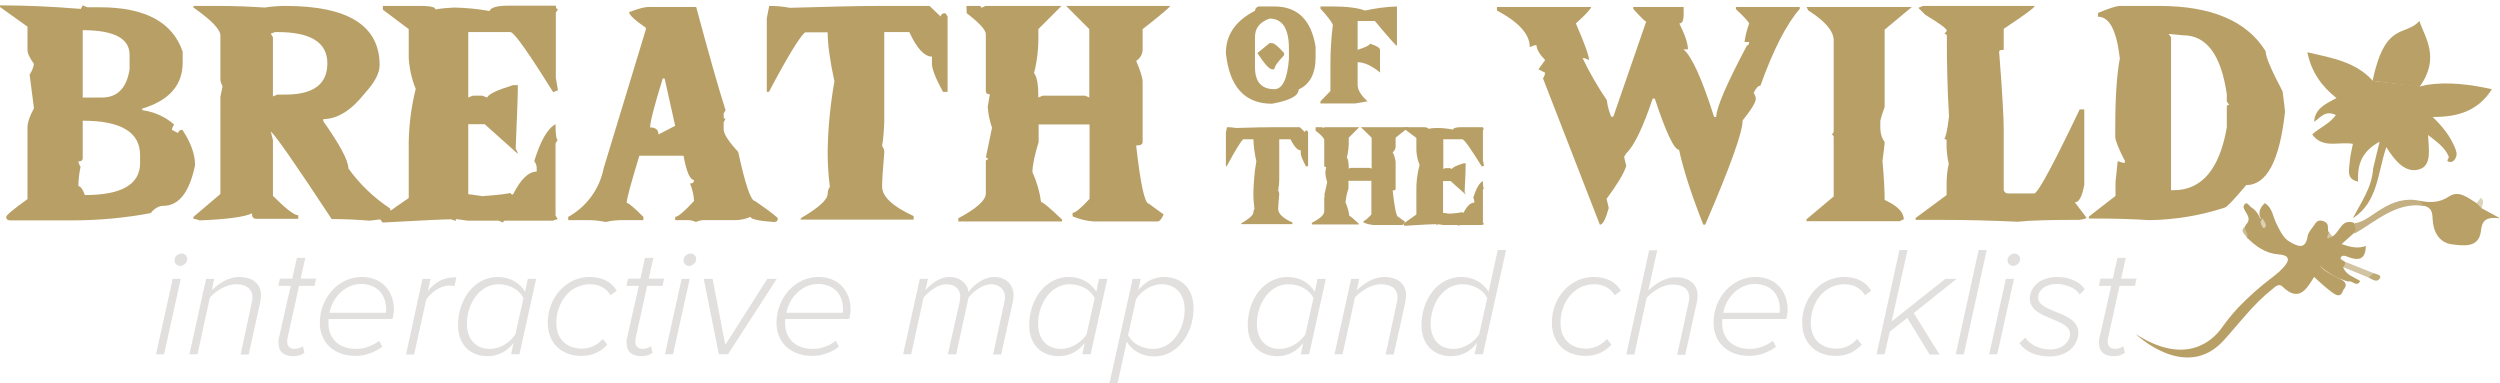 <?xml version="1.0" encoding="utf-8"?>
<!-- Generator: Adobe Illustrator 25.2.1, SVG Export Plug-In . SVG Version: 6.00 Build 0)  -->
<svg version="1.1" id="Layer_1" xmlns="http://www.w3.org/2000/svg" xmlns:xlink="http://www.w3.org/1999/xlink" x="0px" y="0px"
	 viewBox="0 0 927.9 142.2" style="enable-background:new 0 0 927.9 142.2;" xml:space="preserve">
<style type="text/css">
	.st0{enable-background:new    ;}
	.st1{fill:#E2E0DF;}
	.st2{fill:#B89F66;}
	.st3{fill:#D2C3A3;}
	.st4{fill:#CBBD93;}
	.st5{fill:#BCAB76;}
	.st6{fill:#D3C4A3;}
	.st7{fill:#B9A067;}
	.st8{fill:#C3AF81;}
	.st9{fill:#DDD2BA;}
	.st10{fill:#DBCFB4;}
	.st11{fill:#B8A066;}
</style>
<g id="Layer_2_1_">
	<g id="Layer_1-2">
		<g class="st0">
			<path class="st1" d="M64.1,103.5h3l-6.2,28h-3L64.1,103.5z M67.4,94.1c1.2,0,2.1,0.9,2.1,2c0,1.6-1.5,2.6-2.6,2.6
				c-1.2,0-2.1-0.9-2.1-2C64.7,95.1,66.2,94.1,67.4,94.1z"/>
			<path class="st1" d="M93.4,112.5c0.1-0.6,0.3-1.4,0.3-2.1c0-3.5-2.7-4.9-6.1-4.9c-3.7,0-7.3,2.4-9.7,4.9l-4.6,21.1h-3l6.2-28h3
				l-0.9,4.2c2.5-2.4,6.2-4.9,10.1-4.9c4.8,0,8.2,2.3,8.2,6.9c0,0.5-0.2,1.7-0.3,2.4l-4.3,19.5h-3L93.4,112.5z"/>
			<path class="st1" d="M103.4,126l4.5-19.9h-4.6l0.6-2.7h4.6l1.7-7.7h3.1l-1.7,7.7h5.7l-0.6,2.7h-5.7l-4.3,19.5
				c-0.1,0.3-0.1,0.7-0.1,1.2c0,1.7,1,2.7,2.8,2.7c1.1,0,2.3-0.5,3-1l0.6,2.4c-1,0.8-2.4,1.3-4,1.3c-3.5,0-5.6-1.5-5.6-4.7
				C103.3,127.3,103.3,126.6,103.4,126z"/>
			<path class="st1" d="M134.3,102.8c7.5,0,11.9,5.3,11.9,12.1c0,1.2-0.3,2.8-0.5,3.5h-23.7c-0.1,0.3-0.1,1.2-0.1,1.6
				c0,5.2,3.4,9.5,10.3,9.5c2.8,0,6-1,8.5-3l1.2,2.2c-2.5,1.9-6.1,3.4-9.8,3.4c-8.4,0-13.4-5.1-13.4-12.4
				C118.8,110.5,125.6,102.8,134.3,102.8z M143.3,114.8c0-5.5-3.3-9.4-9.4-9.4c-5.6,0-10.6,4.9-11.6,10.7h20.9
				C143.3,115.8,143.3,115.2,143.3,114.8z"/>
			<path class="st1" d="M156.8,103.5h3l-1,4.5c2.9-3.4,5.6-5.1,10.6-5.1l-0.7,3.3c-0.3-0.1-1.1-0.2-2-0.2c-3.4,0-6.7,2.6-8.5,5.2
				l-4.5,20.4h-3L156.8,103.5z"/>
			<path class="st1" d="M195.9,103.5h3.1l-6.2,28h-3.1l0.9-4.2c-2.3,3-5.6,4.9-9.6,4.9c-6.4,0-11-4.2-11-11.5
				c0-9.4,5.9-17.9,14.8-17.9c4.6,0,8.2,2.3,10.1,5.5L195.9,103.5z M181.8,129.5c3.9,0,7.6-2.5,9.5-5.4l3-13.5
				c-1.4-2.8-4.8-5.1-9.3-5.1c-7,0-11.7,7.3-11.7,14.7C173.3,126,176.7,129.5,181.8,129.5z"/>
			<path class="st1" d="M218.8,102.8c4.9,0,8.2,1.9,10.1,5.1l-2.3,1.7c-1.6-2.8-4.5-4.1-7.6-4.1c-7.7,0-12.5,7-12.5,14.3
				c0,6.4,4.1,9.6,9.6,9.6c3.1,0,5.8-1.5,7.6-3.6l1.7,2.1c-2.4,2.6-5.4,4.2-9.6,4.2c-7.2,0-12.5-4.5-12.5-12.4
				C203.3,110.6,210.1,102.8,218.8,102.8z"/>
			<path class="st1" d="M232.6,126l4.5-19.9h-4.6l0.6-2.7h4.6l1.7-7.7h3.1l-1.7,7.7h5.7l-0.6,2.7h-5.7l-4.3,19.5
				c-0.1,0.3-0.1,0.7-0.1,1.2c0,1.7,1,2.7,2.8,2.7c1.1,0,2.3-0.5,3-1l0.6,2.4c-1,0.8-2.4,1.3-4,1.3c-3.5,0-5.6-1.5-5.6-4.7
				C232.5,127.3,232.5,126.6,232.6,126z"/>
			<path class="st1" d="M253,103.5h3l-6.2,28h-3L253,103.5z M256.3,94.1c1.2,0,2.1,0.9,2.1,2c0,1.6-1.5,2.6-2.6,2.6
				c-1.2,0-2.1-0.9-2.1-2C253.7,95.1,255.1,94.1,256.3,94.1z"/>
			<path class="st1" d="M261.2,103.5h3.3l4.7,24.5l15.6-24.5h3.5l-18.1,28h-3.4L261.2,103.5z"/>
			<path class="st1" d="M303.8,102.8c7.5,0,11.9,5.3,11.9,12.1c0,1.2-0.3,2.8-0.5,3.5h-23.7c-0.1,0.3-0.1,1.2-0.1,1.6
				c0,5.2,3.4,9.5,10.3,9.5c2.8,0,6-1,8.5-3l1.2,2.2c-2.5,1.9-6.1,3.4-9.8,3.4c-8.4,0-13.4-5.1-13.4-12.4
				C288.3,110.5,295.1,102.8,303.8,102.8z M312.9,114.8c0-5.5-3.3-9.4-9.4-9.4c-5.6,0-10.6,4.9-11.6,10.7h20.9
				C312.9,115.8,312.9,115.2,312.9,114.8z"/>
			<path class="st1" d="M372.8,112c0.1-0.2,0.2-1,0.2-1.7c0-3.1-2.4-4.8-5.1-4.8c-3,0-6.3,2.3-8.4,4.9l-4.6,21.1h-3.1l4.4-19.5
				c0.1-0.9,0.2-1.2,0.2-2c0-2.5-1.8-4.5-5.2-4.5c-2.9,0-6.1,2.3-8.4,4.9l-4.6,21.1h-3l6.2-28h3l-0.9,4.2c1.6-1.8,4.9-4.9,8.9-4.9
				c4.7,0,7,3.4,7,5.4v0.2c2.2-2.8,5.7-5.6,9.7-5.6c3.8,0,7.1,2.4,7.1,6.9c0,0.6-0.2,1.6-0.3,2.4l-4.3,19.5h-3L372.8,112z"/>
			<path class="st1" d="M407.9,103.5h3.1l-6.2,28h-3.1l0.9-4.2c-2.3,3-5.6,4.9-9.6,4.9c-6.4,0-11-4.2-11-11.5
				c0-9.4,5.9-17.9,14.8-17.9c4.6,0,8.2,2.3,10.1,5.5L407.9,103.5z M393.8,129.5c3.9,0,7.6-2.5,9.5-5.4l3-13.5
				c-1.4-2.8-4.8-5.1-9.3-5.1c-7,0-11.7,7.3-11.7,14.7C385.3,126,388.7,129.5,393.8,129.5z"/>
			<path class="st1" d="M414.8,142.2h-3l8.6-38.7h3l-0.9,4.2c2.3-3,5.6-4.9,9.6-4.9c6.4,0,10.9,4.3,10.9,11.6
				c0,9.4-5.9,17.9-14.7,17.9c-4.6,0-8.2-2.3-10.1-5.5L414.8,142.2z M431.2,105.5c-3.9,0-7.5,2.5-9.5,5.4l-3,13.5
				c1.4,2.8,4.8,5.1,9.3,5.1c7.1,0,11.7-7.3,11.7-14.6C439.7,109.1,436.3,105.5,431.2,105.5z"/>
			<path class="st1" d="M489,103.5h3.1l-6.2,28h-3.1l0.9-4.2c-2.3,3-5.6,4.9-9.6,4.9c-6.4,0-11-4.2-11-11.5
				c0-9.4,5.9-17.9,14.8-17.9c4.6,0,8.2,2.3,10.1,5.5L489,103.5z M475,129.5c3.9,0,7.6-2.5,9.5-5.4l3-13.5c-1.4-2.8-4.8-5.1-9.3-5.1
				c-7,0-11.7,7.3-11.7,14.7C466.5,126,469.8,129.5,475,129.5z"/>
			<path class="st1" d="M518.4,112.5c0.1-0.6,0.3-1.4,0.3-2.1c0-3.5-2.7-4.9-6.1-4.9c-3.7,0-7.3,2.4-9.7,4.9l-4.6,21.1h-3l6.2-28h3
				l-0.9,4.2c2.5-2.4,6.2-4.9,10.1-4.9c4.8,0,8.2,2.3,8.2,6.9c0,0.5-0.2,1.7-0.3,2.4l-4.3,19.5h-3L518.4,112.5z"/>
			<path class="st1" d="M555.9,92.8h3.1l-8.6,38.7h-3.1l0.9-4.2c-2.3,3-5.6,4.9-9.6,4.9c-6.4,0-11-4.2-11-11.5
				c0-9.4,5.9-17.9,14.8-17.9c4.6,0,8.2,2.3,10.1,5.5L555.9,92.8z M539.5,129.5c3.9,0,7.6-2.5,9.5-5.4l3-13.5
				c-1.4-2.8-4.8-5.1-9.3-5.1c-7,0-11.7,7.3-11.7,14.7C531,126,534.4,129.5,539.5,129.5z"/>
			<path class="st1" d="M591.5,102.8c4.9,0,8.2,1.9,10.1,5.1l-2.3,1.7c-1.6-2.8-4.5-4.1-7.6-4.1c-7.7,0-12.5,7-12.5,14.3
				c0,6.4,4.1,9.6,9.6,9.6c3.1,0,5.8-1.5,7.6-3.6l1.7,2.1c-2.4,2.6-5.4,4.2-9.6,4.2c-7.2,0-12.5-4.5-12.5-12.4
				C576,110.6,582.7,102.8,591.5,102.8z"/>
			<path class="st1" d="M626.7,112.5c0.1-0.5,0.3-1.6,0.3-2c0-3.5-2.7-4.9-6.3-4.9c-3.5,0-7.1,2.4-9.5,4.9l-4.6,21.1h-3l8.5-38.7h3
				l-3.3,14.9c2.5-2.4,6.2-4.9,10.1-4.9c4.8,0,8.2,2.3,8.2,6.9c0,0.5-0.2,1.8-0.3,2.4l-4.3,19.5h-3L626.7,112.5z"/>
			<path class="st1" d="M651.6,102.8c7.5,0,11.9,5.3,11.9,12.1c0,1.2-0.3,2.8-0.5,3.5h-23.7c-0.1,0.3-0.1,1.2-0.1,1.6
				c0,5.2,3.4,9.5,10.3,9.5c2.8,0,6-1,8.5-3l1.2,2.2c-2.5,1.9-6.1,3.4-9.8,3.4c-8.4,0-13.4-5.1-13.4-12.4
				C636,110.5,642.9,102.8,651.6,102.8z M660.6,114.8c0-5.5-3.3-9.4-9.4-9.4c-5.6,0-10.6,4.9-11.6,10.7h20.9
				C660.6,115.8,660.6,115.2,660.6,114.8z"/>
			<path class="st1" d="M684.4,102.8c4.9,0,8.2,1.9,10.1,5.1l-2.3,1.7c-1.6-2.8-4.5-4.1-7.6-4.1c-7.7,0-12.5,7-12.5,14.3
				c0,6.4,4.1,9.6,9.6,9.6c3.1,0,5.8-1.5,7.6-3.6l1.7,2.1c-2.4,2.6-5.4,4.2-9.6,4.2c-7.2,0-12.5-4.5-12.5-12.4
				C668.9,110.6,675.7,102.8,684.4,102.8z"/>
			<path class="st1" d="M707.9,118l-6.5,5.1l-1.9,8.4h-3l8.5-38.7h3l-5.9,26.5l19.9-15.8h4.2l-15.9,12.7l9.6,15.4h-3.7L707.9,118z"
				/>
			<path class="st1" d="M734.4,92.8h3l-8.5,38.7h-3L734.4,92.8z"/>
			<path class="st1" d="M744.5,103.5h3l-6.2,28h-3L744.5,103.5z M747.7,94.1c1.2,0,2.1,0.9,2.1,2c0,1.6-1.5,2.6-2.6,2.6
				c-1.2,0-2.1-0.9-2.1-2C745.1,95.1,746.6,94.1,747.7,94.1z"/>
			<path class="st1" d="M751.7,125.3c1.5,2.3,4.9,4.4,9.2,4.4c4.6,0,7.4-2.8,7.4-5.8c0-2.8-3.3-4.1-6.7-5.5
				c-3.9-1.6-8.2-3.4-8.2-7.5c0-4.3,3.7-8.1,10.2-8.1c4.8,0,8.7,2.1,10.2,4.6l-1.9,1.9c-1.2-2.1-4.8-3.9-8.5-3.9
				c-4.2,0-6.9,2.2-6.9,5.1c0,2.6,3.1,3.8,6.4,5.2c4.1,1.6,8.5,3.4,8.5,7.8s-3.8,8.8-10.6,8.8c-5.1,0-8.9-1.7-11.3-4.9L751.7,125.3z
				"/>
			<path class="st1" d="M779.1,126l4.5-19.9h-4.6l0.6-2.7h4.6l1.7-7.7h3.1l-1.7,7.7h5.7l-0.6,2.7h-5.7l-4.3,19.5
				c-0.1,0.3-0.1,0.7-0.1,1.2c0,1.7,1,2.7,2.8,2.7c1.1,0,2.3-0.5,3-1l0.6,2.4c-1,0.8-2.4,1.3-4,1.3c-3.5,0-5.6-1.5-5.6-4.7
				C779,127.3,779,126.6,779.1,126z"/>
		</g>
		<path class="st2" d="M467.6,2.4h5.4c8.6,0,13.7,5,15.3,15v3.8c0,6.1-2.1,10.1-6.3,12c0,2.4-3.3,4.1-9.9,5.3
			c-10.1,0-15.8-6.3-17.1-18.8c0-6.8,3.6-12,10.8-15.7C465.9,3,466.7,2.3,467.6,2.4C467.6,2.4,467.6,2.4,467.6,2.4z M465.8,13.7
			v11.2c0,5.5,2.4,8.2,7.2,8.2c3,0,4.8-3.7,5.4-11.2v-3.8c0-7.5-2.4-11.2-7.2-11.2C467.6,8.2,465.8,10.4,465.8,13.7z M471.2,16h0.9
			c0.8,0,2.3,1.2,4.5,3.7v0.8c-2.4,2.5-3.6,4.2-3.6,5.2h-0.9c-1,0-2.8-2-5.4-6L471.2,16z"/>
		<path class="st2" d="M490.1,2.4h4.6c5.2,0,9.2,0.5,11.9,1.5c3.9-0.8,7.9-1.4,11.9-1.5V17c-0.4,0-3.1-3.1-8.2-9.2h-6.4v10.7
			c3.1-1,4.6-1.8,4.6-2.3c2.5,0.8,3.7,1.6,3.7,2.3v8.4c-3.2-2.6-5.9-3.8-8.3-3.8v8.4c0,1.8,1.2,3.9,3.7,6.1l-4.6,0.8h-12.9v-0.8
			l3.7-3.8v-10c0-4.9,0.3-9.7,0.9-14.5c-0.2-0.9-1.7-2.9-4.6-6.1V2.4z"/>
		<path class="st2" d="M455.4,47.2c1.1,0,2.3,0.1,3.4,0.3c6.3-0.2,11.4-0.3,15.2-0.3h8.4l1.9,1.8c0.1-0.4,0.4-0.6,0.8-0.6l0.4,0.6
			v12.7h-0.8c-1.2-2.3-1.9-3.9-1.9-4.7v-1.2c-1.2,0-2.5-1.4-3.8-4.1h-4.2v15c0,1.4-0.2,2.8-0.4,4.1c0.3,0.3,0.4,0.7,0.4,1.2
			c-0.2,2.7-0.4,4.5-0.4,5.6c0,1.7,1.8,3.4,5.3,5v0.6h-19v-0.3c3-1.7,4.5-3.1,4.5-4.1c0-0.4,0.1-0.8,0.4-1.2
			c-0.2-1.9-0.4-3.7-0.4-5.6v-0.3c0.1-4,0.4-7.9,1.1-11.8c-0.6-2.7-1-5.5-1.1-8.2h-3.8c-0.9,0.8-2.9,4.1-6.1,10H455V49.2L455.4,47.2
			z"/>
		<path class="st2" d="M488.5,47.2h2.1c0.2,0,0.4,0.1,0.4,0.3l0.7-0.3h12.8l-3.9,3.9V52c0.1,2.2-0.2,4.4-0.7,6.5
			c0.5,0.6,0.7,2,0.7,4.1l0.7-0.3h7.1l0.7,0.3V51.1l-4-3.9h17.5c0,0.2-1.5,1.5-4.6,3.9v3.3c0,0.8-0.4,1.6-1.1,2.1
			c0.6,1.1,0.9,2.3,1.1,3.6v10c0,0.4-0.4,0.6-1.1,0.6c0.7,6.5,1.4,9.8,2.1,9.8l2.5,1.8c-0.4,0.8-0.7,1.2-1.1,1.2h-10.7
			c-1.2-0.1-2.4-0.4-3.6-0.9V82c0.5,0,1.4-0.8,2.9-2.4V67.1h-8.5V70c-0.6,1.6-0.9,3.4-1.1,5.1c0.7,1.6,1.2,3.3,1.4,5
			c0.3,0,1.5,1,3.5,2.9v0.3h-17.4v-0.6c3.1-1.6,4.6-3,4.6-4.2v-5.3c0-0.2,0.1-0.3,0.3-0.3c0-0.2-0.1-0.3-0.3-0.3l1.1-5
			c-0.4-1.1-0.6-2.3-0.7-3.5l0.3-2.1c-0.5,0-0.7-0.2-0.7-0.6V52c0-0.7-1.1-1.9-3.2-3.5V47.2z"/>
		<path class="st2" d="M521.4,47.2h6.7c1.3,0,2,0.2,2,0.6c1-0.2,2.1-0.3,3.2-0.3c2,0,4,0.2,6,0.6c0.2-0.6,1.2-0.9,3.2-0.9h7.9
			c0,0.4,0.1,0.6,0.4,0.6l-0.4,0.6v11l0.4,2.1l-0.8,0.3c-4.1-6.6-6.5-10-7.2-10.1h-7.1v11l0.8-0.3h1.6l0.8,0.3
			c0.3-0.6,1.7-1.3,4.4-2.1h0.7v0.3c0,1.5-0.1,5-0.4,10.4c0.2,0.3,0.3,0.6,0.4,0.9l-5.6-5h-2.8v11.8c0.2,0,1,0.1,2.4,0.3
			c1.6-0.1,3.2-0.2,4.8-0.6c0,0.2,0.1,0.3,0.4,0.3c1.3-2.6,2.6-3.8,4-3.8v-0.3c0-0.5-0.1-1-0.4-1.5c1.1-3.4,2.2-5.5,3.6-6.2
			c0,1.8,0.1,2.6,0.4,2.6l-0.4,0.6v12.2l0.4,0.6l-0.8,0.3h-8c-0.2,0-0.4,0.1-0.4,0.3l-0.8-0.3h-5.2l-2-0.3v0.3l-0.8-0.3
			c-1.1,0-5,0.2-11.5,0.6l-0.4-0.6c0-0.2,1.6-1.4,4.8-3.6v-8.3c-0.1-3.4,0.3-6.8,1.2-10.1c-0.7-1.7-1.1-3.5-1.2-5.3v-4.7l-4.4-3.3
			L521.4,47.2z"/>
		<path class="st2" d="M0,2h0.8C9.1,2,18.9,2.4,30,3.3L30.7,2l1.7,0.7h4.7c16.7,0,27,5.5,30.7,16.5v4c0,8.4-5,14.1-15,17.1v0.6
			c4.4,0.6,8.5,2.4,11.8,5.3c-0.4,0.6-0.7,1.3-0.8,2l2.3,1.2c0.1-0.8,0.8-1.3,1.6-1.2c3.1,4.7,4.7,9,4.7,13.1
			c-2.1,10.1-6,15.1-11.8,15.1c-1.6,0-3.2,0.9-4.7,2.7c-9.6,1.8-19.4,2.7-29.2,2.7H3.9c-1,0-1.6-0.4-1.6-1.3c0-0.6,2.6-2.8,7.9-6.6
			V47.4c0-1.9,0.8-4.3,2.4-7.2l-1.6-12.5c0.8-1.2,1.4-2.6,1.6-4c-1.6-2.2-2.4-3.9-2.4-5.2V9.9L0,2.6V2z M30.7,44.8v13.8
			c0,0.9-0.5,1.3-1.6,1.3c0.1,0.7,0.4,1.4,0.8,2c-0.5,2.4-0.8,4.8-0.8,7.2c0.8,0,1.6,1.1,2.4,3.3c13.7,0,20.5-4,20.5-11.9v-2.7
			C52.1,49.1,45,44.8,30.7,44.8z M30.7,11.2v25h7.1c5.8,0,9.2-3.5,10.3-10.5v-5.2C48.2,14.3,42.4,11.2,30.7,11.2z"/>
		<path class="st2" d="M71.8,2.2h9.3c5.4,0,11.1,0.2,17.1,0.6c2.6-0.4,5.1-0.6,7.7-0.6c23.3,0,35,7.3,35,22c0,2.9-1.8,6.4-5.4,10.3
			c-5.1,6.5-10.3,9.7-15.5,9.7V45c6.2,8.8,9.3,14.6,9.3,17.5c4.2,5.9,9.5,10.9,15.5,14.9c0,0.8,0.5,1.2,1.6,1.2v0.7
			c0,1.2-3.1,2-9.3,2.6c-4.9-0.4-9.6-0.6-14-0.6c-13.3-20.2-20.8-31-22.6-32.5l0.8,3.2v20.7c4.8,4.8,7.9,7.2,9.4,7.2v1.3H95
			c-1,0-1.5-0.7-1.5-2c-2.7,1.3-9.2,2.2-19.4,2.6c-0.7-0.3-1.5-0.5-2.3-0.6v-0.7l10-8.5V35.9l0.8-3.9c-0.6-1-0.9-2.1-0.8-3.2V13.2
			c0-2.3-3.3-5.7-10-10.4L71.8,2.2z M100.5,12.5l0.8,1.3v22l1.6-0.7h3.1c10.4,0,15.5-3.9,15.5-11.6c0-7.8-6.2-11.6-18.6-11.6h-0.8
			L100.5,12.5z"/>
		<path class="st2" d="M142.3,2.2h14.9c2.9,0.1,4.4,0.5,4.4,1.3c2.3-0.4,4.7-0.6,7-0.7c4.4,0.1,8.8,0.5,13.1,1.3
			c0.4-1.3,2.7-2,7.1-2h17.5c0,0.9,0.3,1.3,0.8,1.3l-0.8,1.3v24.2l0.8,4.6l-1.8,0.7c-9.1-14.6-14.3-22-15.8-22.3h-15.7v24.3l1.7-0.7
			h3.5l1.8,0.7c0.5-1.3,3.8-2.8,9.6-4.6h1.8v0.7c0,3.3-0.3,10.9-0.8,22.9c0.4,0.6,0.7,1.2,0.8,1.9l-12.3-11h-6.1v26
			c0.4,0,2.1,0.2,5.2,0.7c6-0.4,9.5-0.9,10.5-1.2c0,0.4,0.3,0.6,0.9,0.6c2.8-5.6,5.7-8.5,8.8-8.5V63c0.1-1.2-0.2-2.3-0.9-3.2
			c2.3-7.5,4.9-12.1,7.9-13.7c0,3.9,0.3,5.8,0.8,5.8l-0.8,1.3v26.8l0.8,1.3l-1.8,0.6h-17.6c-0.6,0-0.8,0.2-0.8,0.7l-1.8-0.7h-11.4
			l-4.4-0.6V82l-1.8-0.6c-2.5,0-11,0.4-25.4,1.2l-0.9-1.2c0-0.4,3.5-3.1,10.6-7.9V55.2c-0.1-7.5,0.8-15,2.6-22.2
			c-1.5-3.7-2.4-7.7-2.6-11.7V10.8l-9.6-7.2V2.2z"/>
		<path class="st2" d="M240.5,2.6h17.9c4.7,17.5,8.3,30.2,10.9,38.3l-0.7,1.2v1.3c0,0.5,0.2,0.7,0.7,0.7l-0.7,1.3V48
			c0,1.7,1.8,4.5,5.4,8.4c2.6,12.1,4.7,18.2,6.2,18.2c5.7,3.9,8.5,6.1,8.5,6.5c0,0.9-0.5,1.3-1.5,1.3c-5.7-0.4-8.6-1.1-8.6-1.9
			c-2,0.8-4.1,1.3-6.2,1.2h-11c-1.1,0-2.1,0.2-3.1,0.7c-1-0.5-2.1-0.7-3.1-0.7h-4.6v-1.2c1,0,3.4-2,7-5.9c-0.1-2.2-0.6-4.4-1.5-6.5
			c1,0,1.5-0.4,1.5-1.3c-1.5,0-2.8-3-3.9-9h-16.4c-3.1,10.2-4.7,16-4.7,17.5c0.7,0,2.7,1.7,6.2,5.2v1.2h-7.8c-2.1,0-4.2,0.2-6.2,0.7
			c-2-0.4-4.1-0.7-6.2-0.7h-7.7v-1.2c6.9-3.8,11.7-10.5,13.2-18.2L239.7,11v-0.7c-4.1-2.8-6.2-4.8-6.2-5.8
			C236.9,3.2,239.3,2.6,240.5,2.6z M246,29.1c-3.1,10-4.7,16.1-4.7,18.2c2.1,0,3.1,0.9,3.1,2.6l6.2-3.2l-3.9-17.5L246,29.1z"/>
		<path class="st2" d="M285.5,2.2c2.5,0,5.1,0.2,7.6,0.7c14-0.4,25.2-0.7,33.5-0.7H345l4.1,3.9c0.2-0.8,0.9-1.3,1.8-1.2l0.8,1.2v28
			H350c-2.8-5.1-4.1-8.6-4.1-10.4v-2.7c-2.8,0-5.6-3-8.4-9.1h-9.3v33.2c-0.1,3.1-0.3,6.1-0.8,9.1c0.6,0.7,0.9,1.7,0.8,2.6
			c-0.5,5.9-0.8,10-0.8,12.4c0,3.8,3.9,7.4,11.7,11v1.3h-41.9V81c6.7-3.9,10-6.9,10-9.1c0-0.9,0.3-1.8,0.8-2.6
			c-0.5-4.1-0.8-8.2-0.8-12.4v-0.7c0.1-8.7,1-17.4,2.5-26c-1.7-7.8-2.5-13.9-2.5-18.2h-8.4c-2,1.7-6.5,9-13.4,22.1h-0.8V6.8
			L285.5,2.2z"/>
		<path class="st2" d="M358.7,2.2h4.7c0.5,0,0.8,0.2,0.8,0.7l1.6-0.7h28.2l-8.6,8.6v1.9c0.1,4.9-0.4,9.7-1.6,14.4
			c1.1,1.4,1.6,4.4,1.6,9.1l1.6-0.7h15.7l1.6,0.7V10.8l-8.6-8.6h38.6c0,0.4-3.4,3.3-10.2,8.6V18c0.1,1.9-0.8,3.6-2.4,4.6
			c1.6,3.7,2.4,6.3,2.4,7.8v22.3c0,0.9-0.8,1.3-2.4,1.3c1.6,14.4,3.2,21.6,4.7,21.6l5.5,4c-0.8,1.7-1.5,2.6-2.3,2.6h-23.6
			c-2.7-0.2-5.4-0.8-7.9-1.9v-1.3c1,0,3.1-1.7,6.3-5.2V46.2h-18.9v6.5c-1.5,4.9-2.3,8.7-2.3,11.2c1.6,3.5,2.7,7.3,3.2,11.1
			c0.7,0,3.3,2.2,7.8,6.5v0.7h-38.5v-1.2c6.8-3.6,10.2-6.7,10.2-9.2V59.9c0-0.4,0.2-0.7,0.8-0.7c0-0.4-0.2-0.7-0.8-0.7l2.3-11.1
			c-0.9-2.5-1.4-5.1-1.6-7.8l0.8-4.6c-1,0-1.5-0.4-1.5-1.3v-21c0-1.6-2.4-4.2-7.1-7.8L358.7,2.2z"/>
		<path class="st2" d="M555.5,2.6h35.1c-0.5,1.2-2.5,3.2-5.7,6.1c3.3,7.6,4.9,12.1,4.9,13.6l-1.6-0.7h-0.8c2.6,5.4,5.6,10.6,9,15.6
			c0.2,2.1,0.8,4.1,1.6,6.1h0.8L611,8c-0.4,0-2-1.6-4.8-4.7V2.6h18.7v2.7c0,2.3-0.5,3.4-1.6,3.4c2.2,4.4,3.2,7.6,3.2,9.6h-1.7
			c3.1,2.5,6.9,10.9,11.4,25.1h0.8c0-3.3,3.8-12.2,11.4-26.5c0.5,0,0.8-0.5,0.8-1.3h-1.7c0.3-2.3,0.9-4.6,1.7-6.8
			c0-0.5-1.6-2.3-4.9-5.4V2.6H668v0.7c-4.9,5.6-9.8,15.1-14.6,28.5c-0.8,0-1.7,0.9-2.5,2.7c0.4,0.6,0.7,1.3,0.8,2.1
			c0,1.3-1.6,4-4.9,8.1c0,4.3-4.6,17.2-13.9,38.7h-0.7c-4.4-11.1-7.4-20.4-9-27.8c-1.8,0-4.8-6.3-9-19h-0.8
			c-3.6,10.8-6.9,17.6-9.8,20.3l-0.8,1.3l0.8,3.4c-0.9,2.9-3.4,6.9-7.3,12.2l0.8,3.4c-1.1,4.1-2.2,6.2-3.3,6.2l-21.1-54.3
			c0.4-0.6,0.7-1.3,0.8-2.1l-2.5-1.3l2.5-3.4c-2.2-2.3-3.2-4.1-3.2-5.5h-0.8l-1.7,0.7c0-4.8-4.1-9.3-12.2-13.6V2.6z"/>
		<path class="st2" d="M670.5,2.6h39.1L699.5,11v28.7c-0.6,1.7-1.2,3.4-1.6,5.2v2.6c0,1.9,0.5,3.7,1.6,5.2c0,0.9-0.3,3.3-0.8,7.1
			c0.6,6.5,0.8,11.3,0.8,14.4c4.7,2.2,7.1,4.5,7.1,7.2l-1.6,0.7h-34.5v-0.7l10.1-8.5V50.8c0-0.4-0.2-0.7-0.7-0.7l0.7-1.2V15
			c0-3.4-3.1-7.1-9.4-11.1L670.5,2.6z"/>
		<path class="st2" d="M713.8,2.2h41.4c0,0.6-3.8,3.4-11.5,8.5v7.8c-1.2,0-1.7,0.2-1.7,0.7c1.2,15.3,1.7,24.8,1.7,28.5v22.8
			c0.2,0.9,1,1.4,1.8,1.3h9.6c1.5-0.5,7.1-10.9,16.8-31.2h1.7v28c-0.8,4.3-1.9,6.5-3.5,6.5l4.4,5.8c-0.8,0.4-1.7,0.6-2.7,0.7
			c-10.7,0-18.4,0.2-22.9,0.7c-8.7-0.4-18.7-0.7-30-0.7h-7.9v-0.7l11.5-8.5v-3.8c0-2.6,0.2-5.3,0.8-7.8c-0.6-2.6-0.9-5.2-0.8-7.8
			v-0.7c0-0.5-0.3-0.7-0.9-0.7c0.6-0.6,1.2-3.4,1.8-8.4c-0.6-9.9-0.8-19.2-0.8-27.9v-2c0-0.4-0.3-0.7-0.9-0.7l0.9-1.2
			c-0.1-0.8-2.7-2.7-8-5.9L712,2.9L713.8,2.2z"/>
		<path class="st2" d="M786.9,2.2h14.5c19.4,0,32.6,5.6,39.5,16.8c0,2,2.1,7,6.3,14.9c0.6,4.4,0.9,7,0.9,7.7
			c-2,18.1-6.8,27.1-14.4,27.1c-4.7,5.6-7.4,8.4-8.1,8.4c-9,2.9-18.4,4.5-27.9,4.6c-6.3-0.4-13.2-0.6-20.7-0.6h-1.7v-0.7l9.9-7.7
			v-5.2l0.8-7.7l1.8,0.6h0.9v-0.6c-2.4-4.7-3.6-7.7-3.6-9v-3.3c0-11.5,0.6-20.1,1.7-25.8c-1.2-10.3-3.8-15.5-8.1-15.5V4.8
			C782.8,3.1,785.5,2.2,786.9,2.2z M804.9,12.6l0.9,1.2v56.8h0.9c10.5,0,17.1-7.8,19.8-23.3v-7.7c0-0.4,0.3-0.7,0.9-0.7l-0.9-1.2
			v-2.7c-2.1-14.6-7.5-21.9-16.2-21.9L804.9,12.6z"/>
		<path class="st3" d="M869.8,99.2c-0.9-1.1,0.4-1.3,0.7-2l10.5,4.2c0,1.3-1.2,1.2-1.9,1.6L869.8,99.2z"/>
		<path class="st4" d="M833.8,83.7c0.8,1.6,3.6,3,0.4,4.8C833.4,87,830.7,85.6,833.8,83.7z"/>
		<path class="st5" d="M879.1,103l1.9-1.6c1,0.3,2.9,0.7,2.4,1.7C882.3,105.2,880.6,103.7,879.1,103z"/>
		<path class="st6" d="M865.8,87.9c-0.5,1.5-1.8,2.5-3.3,2.6c0.7-1.6,1.2-3.1,1.8-4.5L865.8,87.9z"/>
		<g>
			<path class="st7" d="M921.1,77.3l6.8,3.7c-5.4-0.6-6.7,0.9-7.1,4.9c-0.8,6.2-6.5,5.3-10.7,4.8c-4.9-0.6-7-4.9-7.2-9.3
				c-0.1-2.6-0.4-4.3-3.1-5c-1.1-0.1-2.6,0.1-1.8-1.9c3.9,0.8,7.4,0.8,11-1.6s7,0.5,10.2,2.5C920.6,75.3,920.5,76.6,921.1,77.3z"/>
			<path class="st8" d="M898,74.5l1.8,1.9c-10.6-1.5-17.7,5.7-25.9,10.3c0-1.3-1.9-2.6,0-3.8c3.8-0.6,6.6-3.3,9.8-5.2
				C888.1,74.9,892.8,73.4,898,74.5z"/>
			<path class="st9" d="M919.2,75.4l1.6-2c1.5,1.2,0.5,2.6,0.3,4"/>
			<path class="st2" d="M825.3,126.4c5.9-6.5,11.1-13.6,18-19c1.1-0.9,2.5-2.4,3.9-1c6.1,5.9,8.9,0.9,11.7-3.6
				c2.1,2,4.3,3.9,6.5,5.6c1.3,0.9,3.3,2.5,4.3-0.7c1.8-2.1,0.8-3.2-1.2-4.2c-2.8-1.3-5.7-2.7-7.7-5.1c3,2.9,6.7,4.9,10.7,6.1
				c1.5-0.7,3.2,2.4,4.5-0.2c-2.2-1.5-5.2-2.1-6.3-5.1c0.4-0.6,0.9-1.2,0.7-2c-0.6-0.4-1.7-1-1.7-1.3c0.4-1.5,1.8-0.9,2.6-0.6
				c4.1,1.6,6.7,1.1,6.8-4c-3,1.1-5.7,0.4-9-0.7l4.6-4.1c1.1-1.2,0.3-2.5,0-3.8c-4.8-1.7-5.2,3.6-8.1,5.1c-3.9,2.2-0.2-1.9-1.5-1.9
				c-0.2-1.5,0.5-3.2-2-3.9c-2.1-0.6-2.6,0.8-3.4,1.9s-2,2.4-2.2,3.8c-0.8,5-3.5,3.8-6.4,2.2c-2.6-1.4-3.7-4-5-6.5
				c-1.5-2.7-1.5-6.2-4.5-8c-1.5,1.4-2.4,3-1.8,5.1c0.4,0.3,0.4,0.5,0,0.7c0-0.1,0-0.2,0-0.3c-0.6-1.5-1.6-2.9-3-3.8
				c-0.3-0.2-0.5-0.3-0.7-0.6c-0.9-1.1-1.8-1.7-2.4,0.2c0.2,2.2,3.5,4,0.9,6.7c-1.2,1.7,1.2,3.1,0.4,4.8c3.2,3.2,6.8,5.8,11.5,6.2
				c4.4,0.3,4.6,2.1,1.9,5c-1,1.1-2.1,2.1-3.3,3c-4.8,3.6-9.3,7.5-13.5,11.9c-2.2,2.4-4.3,5-6.2,7.7c-3.2,4.3-13.1,14-31.7,2
				C793,124.3,811.3,141.7,825.3,126.4z"/>
			<path class="st10" d="M839,82.4l0.7-1.4c0.6,1.2,2.1,2.5,0.8,3.6C840,85.1,839.2,83.4,839,82.4z"/>
			<path class="st11" d="M898,32.3c8-11,1.8-18.7,0-24.5c-5.4,5.9-12.7,0-17.4,22.2l0,0"/>
			<path class="st11" d="M898,32.3L898,32.3"/>
			<path class="st11" d="M898,32.3L898,32.3"/>
			<path class="st11" d="M880.7,30L880.7,30c-6.4-7.1-15.2-8.5-24.3-10.6c1.5,7.4,5.3,12.6,10.8,17c-4.2,2.2-8,4-8.3,8.8
				c2.3-1.4,4-4.5,8.1-2.5c-2.4,3.3-6.1,4.7-8.8,7.2c4,5.5,10,2.5,15.1,3.5c-0.5,2.3-1,4.6-1.2,6.9c-0.2,2.8-1.3,6.2,3.1,7.1l0,0
				v-2.3c0.2-5.3,2.3-9.4,8-12.5c-0.9,3.9-1.7,7-2.4,10l0,0c-0.4,7-4.5,12.5-7.5,18.4c9.3-6,9.1-16.6,12.4-26.4
				c3.3,5.3,7.3,9.9,12.4,8.2c4.6-1.5,3.3-7.7,3.1-12.7c3.3,2.6,6.3,4.6,7.7,8.1c0.2,0.6-1.5,1.6,0.3,1.9c1,0.2,1.7-0.5,2.2-1.4
				c0.8-1.5,0.2-2.9-0.4-4.3c-1.7-3.9-4.2-7.2-8.1-11c9.5,0.1,16.9-2.3,22-10.3c-8.3-1.8-16.2-2.8-24.2-1.6l-2.5,0.6"/>
		</g>
	</g>
</g>
</svg>
